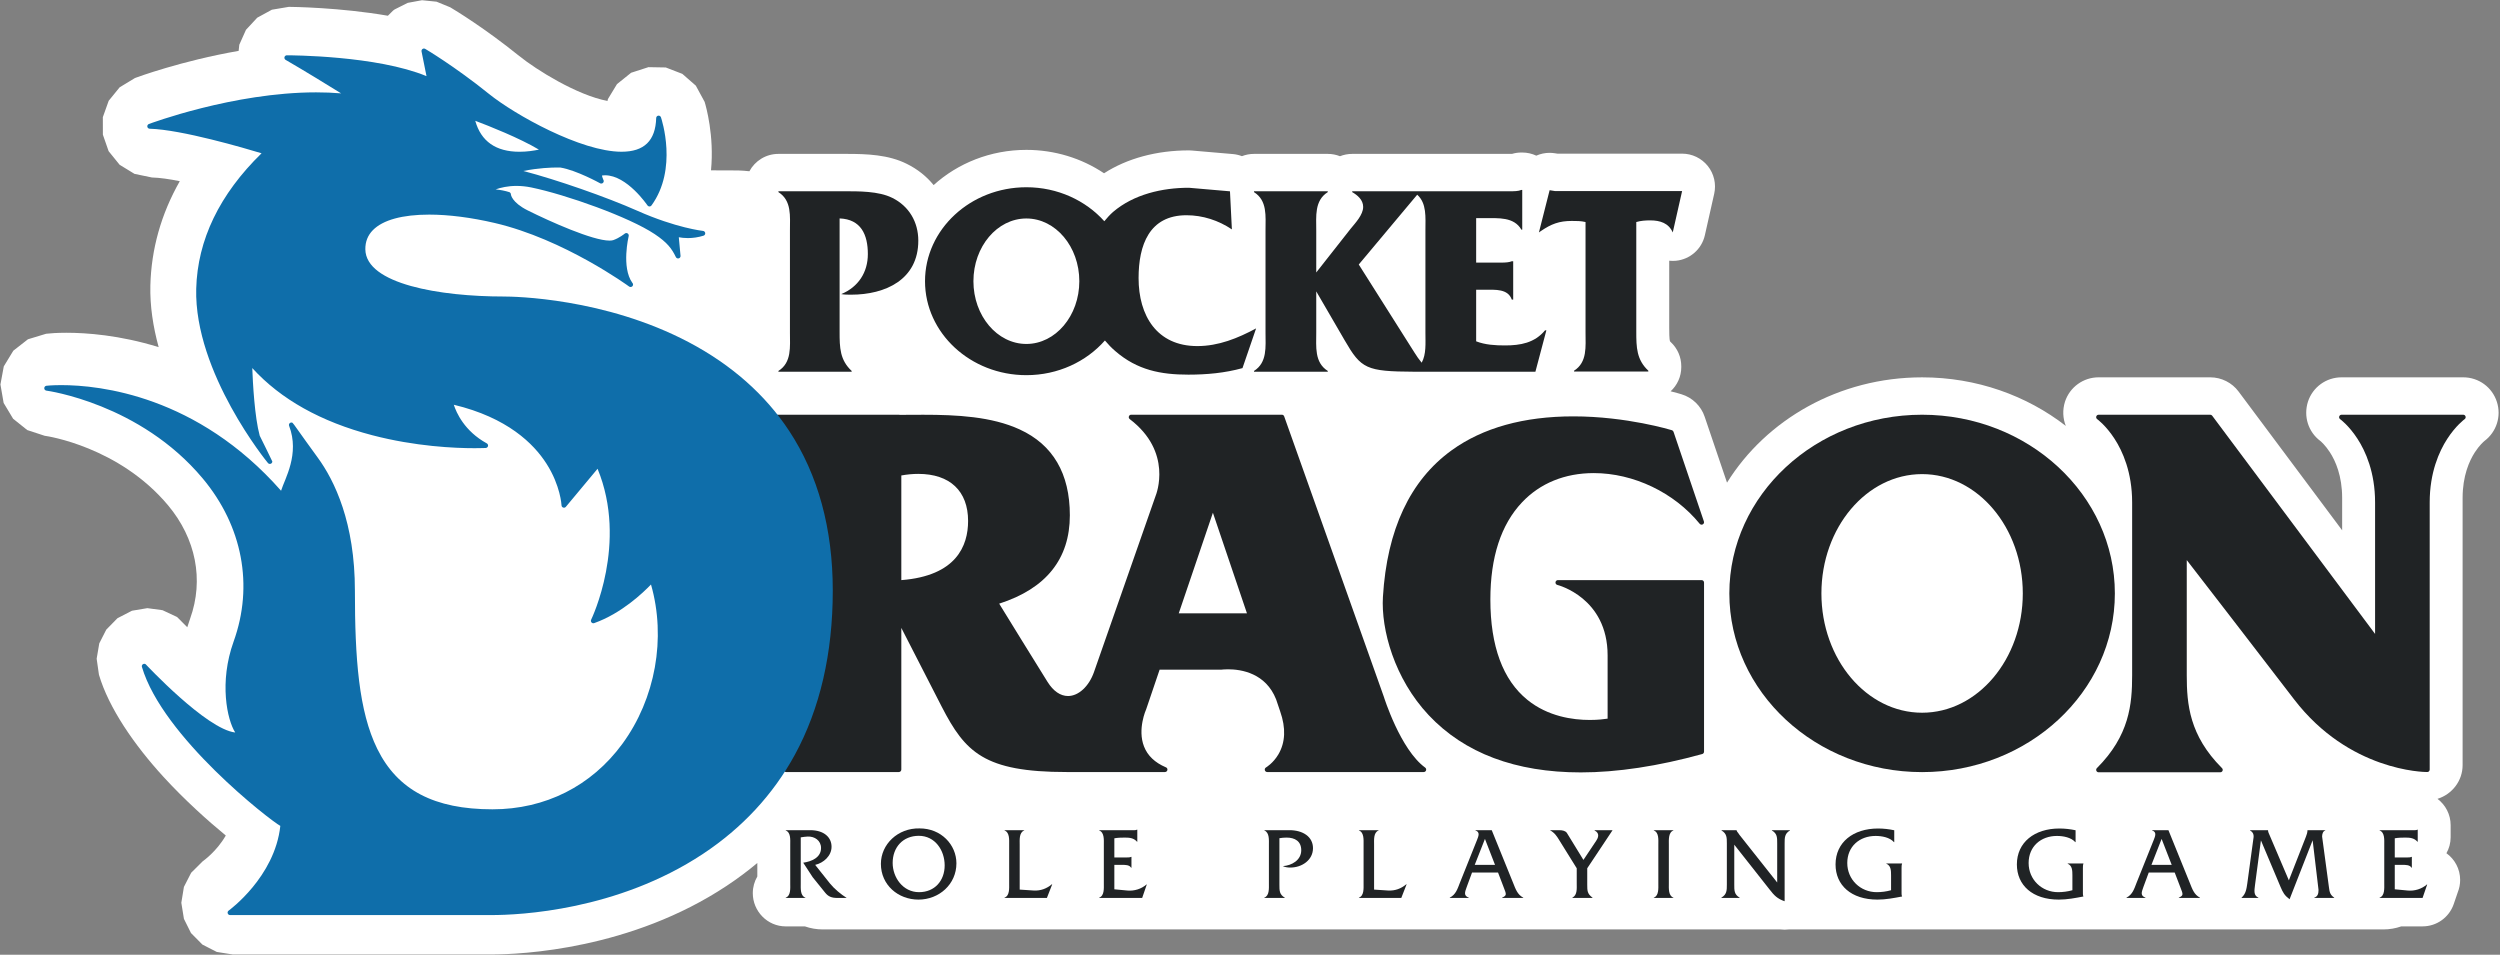 <?xml version="1.0" encoding="UTF-8" standalone="no"?>
<!DOCTYPE svg PUBLIC "-//W3C//DTD SVG 1.1//EN" "http://www.w3.org/Graphics/SVG/1.1/DTD/svg11.dtd">
<svg width="100%" height="100%" viewBox="0 0 1126 430" version="1.1" xmlns="http://www.w3.org/2000/svg" xmlns:xlink="http://www.w3.org/1999/xlink" xml:space="preserve" xmlns:serif="http://www.serif.com/" style="fill-rule:evenodd;clip-rule:evenodd;stroke-linejoin:round;stroke-miterlimit:2;">
    <rect x="0" y="0" width="1126" height="430" fill="#808080" stroke="none"/>
    <g transform="matrix(1,0,0,1,1342.29,-173.297)">
        <g transform="matrix(-8.333,-1.02054e-15,1.02054e-15,-8.333,3599.45,2499.11)">
            <g transform="matrix(0.1,0,0,0.1,0,-129.98)">
                <path d="M5520.99,3624.44C5526.21,3620.07 5531.73,3615.96 5537.55,3612.1C5589.27,3577.81 5648.2,3574.99 5665.04,3574.99L5804.51,3574.99L5813.15,3576.36L5820.91,3580.33L5827.1,3586.58L5830.91,3594.24L5832.32,3602.93L5830.92,3611.51L5827.01,3619.15L5820.72,3625.4L5820.59,3625.49C5820.49,3625.56 5813.21,3630.67 5808.29,3639.29C5818.07,3647.34 5830.41,3658.39 5841.88,3670.9C5857.7,3688.17 5871.56,3708.23 5876.85,3726.22L5878.08,3734.85L5876.67,3743.14L5872.89,3750.56L5866.95,3756.63L5866.72,3756.8L5858.99,3760.79L5850.68,3762.18L5842.47,3761.07L5834.85,3757.51C5834.72,3757.43 5834.59,3757.34 5834.46,3757.25C5834.43,3757.23 5832.4,3755.11 5829.1,3751.86C5828.63,3753.42 5828.12,3754.98 5827.55,3756.55C5819.99,3777.58 5824.52,3799.83 5839.43,3817.7C5866.04,3849.54 5905.25,3855.22 5905.65,3855.26C5905.81,3855.28 5905.97,3855.3 5906.12,3855.33L5915.6,3858.44L5923.24,3864.56L5928.36,3873.1L5930.09,3883.08L5928.28,3892.86L5923.13,3901.33L5915.22,3907.51L5905.39,3910.49C5903.35,3910.72 5899.64,3911.03 5894.51,3911.03C5883.88,3911.03 5865.88,3909.84 5844.57,3903.26C5847.56,3914.2 5849.33,3925.5 5849.05,3936.64C5848.55,3956.18 5843.32,3975.06 5833.15,3992.96C5838.74,3994.08 5843.97,3994.85 5848.08,3994.95L5848.24,3994.96L5857.63,3996.91L5865.66,4001.82L5871.62,4009.18L5874.72,4018.08L5874.74,4027.56L5871.58,4036.41L5865.66,4043.69L5857.44,4048.68C5857.25,4048.76 5857.06,4048.83 5856.87,4048.9C5856.53,4049.02 5832.4,4057.99 5801.34,4063.39L5800.98,4066.72L5797.38,4074.76L5791.29,4081.32L5783.37,4085.64L5774.22,4087.18C5772.63,4087.18 5746.53,4086.87 5720.67,4082.38L5717.84,4085.19C5717.57,4085.4 5717.29,4085.59 5717.02,4085.79L5709.96,4089.34L5702.22,4090.77L5694.36,4089.97L5686.97,4086.94C5684.12,4085.25 5668.42,4075.73 5649.68,4060.62L5649.67,4060.62C5640.34,4053.09 5618.44,4039.45 5601.97,4036.32L5601.76,4037.32L5596.84,4045.43L5589.19,4051.57L5579.84,4054.59L5570.47,4054.42L5561.52,4050.96L5554.23,4044.59L5549.47,4035.83C5548.73,4033.45 5544.2,4017.47 5546.03,3998.81C5543.1,3998.77 5540.17,3998.76 5537.25,3998.79C5533.13,3998.84 5529.08,3998.78 5525.28,3998.32C5522.28,4003.91 5516.38,4007.71 5509.59,4007.71L5472.72,4007.71C5461.72,4007.71 5450.14,4007.29 5440.22,4002.33C5434.43,3999.48 5429.53,3995.56 5425.7,3990.85C5412.66,4002.63 5395,4009.88 5375.57,4009.88C5360.36,4009.88 5345.75,4005.39 5333.59,3997.23C5321.17,4005.25 5305.2,4009.6 5287.72,4009.6C5287.21,4009.6 5286.7,4009.58 5286.19,4009.53L5263.99,4007.62C5262.26,4007.47 5260.61,4007.08 5259.06,4006.48C5257.04,4007.27 5254.84,4007.71 5252.54,4007.71L5212.66,4007.71C5210.34,4007.71 5208.11,4007.26 5206.06,4006.45C5204.02,4007.26 5201.79,4007.71 5199.46,4007.71L5113.09,4007.71C5111.45,4008.2 5109.72,4008.45 5108,4008.45L5107.55,4008.45C5104.83,4008.45 5102.26,4007.84 5099.96,4006.76C5097.74,4007.74 5095.29,4008.28 5092.77,4008.28C5091.86,4008.28 5090.91,4008.21 5089.98,4008.06L5088.55,4007.84L5021.14,4007.84C5015.75,4007.84 5010.64,4005.38 5007.25,4001.16C5003.88,3996.94 5002.61,3991.41 5003.8,3986.14L5008.84,3963.75C5010.52,3956.26 5016.82,3950.7 5024.46,3949.95C5025.05,3949.9 5025.63,3949.87 5026.2,3949.87C5026.84,3949.87 5027.48,3949.9 5028.11,3949.97L5028.11,3913.99C5028.11,3911.85 5028.11,3907.38 5027.66,3906.38C5027.63,3906.34 5027.52,3906.2 5027.27,3905.97C5023.64,3902.6 5021.59,3897.88 5021.59,3892.94L5021.59,3892.49C5021.59,3887.31 5023.81,3882.64 5027.35,3879.39C5024.4,3878.65 5022.4,3878.06 5021.53,3877.8C5015.59,3876.02 5010.88,3871.44 5008.95,3865.64L4996.87,3830.02C4975.71,3864.03 4936.37,3886.93 4891.43,3886.93C4861.94,3886.93 4834.86,3877.07 4813.75,3860.68C4815.37,3864.72 4815.6,3869.33 4814.19,3873.79C4811.6,3881.66 4804.3,3886.94 4796.02,3886.94L4735.68,3886.94C4729.65,3886.94 4723.92,3884.05 4720.37,3879.26L4664.39,3804.26L4664.39,3821.75C4664.39,3833.71 4668,3841.79 4671.03,3846.46C4673.49,3850.25 4675.82,3852.25 4676.14,3852.51C4682.68,3857.38 4685.4,3865.81 4682.87,3873.79C4680.29,3881.66 4672.99,3886.94 4664.72,3886.94L4598.95,3886.94C4590.58,3886.94 4583.26,3881.58 4580.73,3873.61C4578.26,3865.81 4580.98,3857.4 4587.49,3852.53C4587.82,3852.26 4590.21,3850.22 4592.69,3846.38C4595.69,3841.72 4599.28,3833.66 4599.28,3821.75L4599.28,3677.34C4599.28,3668.86 4604.94,3661.57 4612.86,3659.11C4608.54,3655.86 4605.75,3650.7 4605.75,3644.88L4605.75,3638.36C4605.75,3635.22 4606.58,3632.27 4608.03,3629.72C4603.53,3626.5 4600.61,3621.22 4600.61,3615.26C4600.61,3612.93 4601.06,3610.7 4601.88,3608.67L4604.09,3602.2C4606.56,3595.01 4613.32,3590.18 4620.92,3590.18L4632.43,3590.18C4635.45,3589.11 4638.72,3588.53 4642.12,3588.53L4963.54,3588.53C4964.27,3588.43 4965,3588.39 4965.73,3588.39C4966.46,3588.39 4967.19,3588.43 4967.92,3588.53L5485.6,3588.53C5488.99,3588.53 5492.25,3589.11 5495.27,3590.17L5505.65,3590.17C5515.48,3590.17 5523.44,3598.31 5523.44,3608.13C5523.44,3611.38 5522.56,3614.47 5520.99,3617.15L5520.99,3624.44Z" style="fill:white;"/>
            </g>
            <g>
                <g>
                    <g transform="matrix(0.1,0,0,0.1,0,-130.463)">
                        <path d="M5492.4,3647.01C5484.94,3647.01 5480.87,3643.12 5480.87,3638.05C5480.87,3633.15 5485.16,3629.3 5489.73,3628.25L5481.71,3618.17C5479.37,3615.28 5475.86,3612.38 5472.69,3610.38L5477.81,3610.38C5480.76,3610.38 5482.6,3611.1 5484.27,3613.16L5491.06,3621.57L5496.18,3629.42C5491.73,3630.08 5486.55,3632.14 5486.55,3637.38C5486.55,3641.39 5490.01,3643.72 5493.74,3643.56C5495.02,3643.5 5496.24,3643.34 5497.52,3643.12L5497.52,3618.17C5497.52,3615.61 5497.86,3611.55 5495.02,3610.54L5495.02,3610.38L5505.65,3610.38L5505.65,3610.54C5502.81,3611.55 5503.2,3615.66 5503.2,3618.17L5503.2,3639.16C5503.2,3641.72 5502.81,3645.79 5505.65,3646.84L5505.65,3647.01" style="fill:rgb(32,35,37);fill-rule:nonzero;"/>
                    </g>
                    <g transform="matrix(0.1,0,0,0.1,0,-130.431)">
                        <path d="M5413.38,3628.77C5413.38,3617.41 5422.79,3609.16 5433.88,3609.16C5444.89,3609.16 5454.2,3617.07 5454.2,3628.48C5454.2,3639.07 5445.02,3647.91 5433.31,3647.64C5421.63,3647.69 5413.38,3638.78 5413.38,3628.77M5447.84,3628.98C5447.84,3621.19 5442.34,3613.18 5433.59,3613.18C5425.13,3613.18 5419.73,3619.36 5419.73,3627.66C5419.73,3635.78 5424.91,3643.64 5433.7,3643.64C5442.34,3643.64 5447.84,3637.39 5447.84,3628.98" style="fill:rgb(32,35,37);fill-rule:nonzero;"/>
                    </g>
                    <g transform="matrix(0.1,0,0,0.1,0,-130.464)">
                        <path d="M5371.62,3614.4C5367.84,3614.18 5364.55,3615.45 5361.77,3617.79L5361.59,3617.79L5364.48,3610.38L5387.38,3610.38L5387.38,3610.56C5384.54,3611.56 5384.87,3615.68 5384.87,3618.19L5384.87,3639.18C5384.87,3641.74 5384.54,3645.79 5387.38,3646.86L5387.38,3647.02L5376.73,3647.02L5376.73,3646.86C5379.57,3645.79 5379.18,3641.68 5379.18,3639.18L5379.18,3614.9" style="fill:rgb(32,35,37);fill-rule:nonzero;"/>
                    </g>
                    <g transform="matrix(0.1,0,0,0.1,0,-130.435)">
                        <path d="M5328.02,3614.77L5320.95,3614.1C5317.27,3613.77 5313.43,3614.94 5310.64,3617.39L5310.48,3617.39L5312.98,3610.1L5336.21,3610.1L5336.21,3610.26C5333.36,3611.26 5333.7,3615.38 5333.7,3617.89L5333.7,3638.88C5333.7,3641.44 5333.36,3645.51 5336.21,3646.56L5336.21,3646.73L5318.39,3646.73C5317.43,3646.73 5316.5,3646.62 5315.77,3647.01L5315.61,3647.01L5315.61,3640.49L5315.77,3640.49C5317.5,3642.5 5319.77,3642.72 5322.34,3642.72C5324.29,3642.72 5326.23,3642.67 5328.02,3642.33L5328.02,3631.98L5321.39,3631.98C5320.5,3631.98 5319.61,3631.98 5318.95,3632.31L5318.77,3632.31L5318.77,3626.41L5318.95,3626.41C5319.84,3628.02 5322.16,3627.97 5323.89,3627.97L5328.02,3627.97" style="fill:rgb(32,35,37);fill-rule:nonzero;"/>
                    </g>
                    <g transform="matrix(0.1,0,0,0.1,0,-130.463)">
                        <path d="M5233.4,3647.01C5226.16,3647.01 5220.65,3643.5 5220.65,3637.27C5220.65,3630.87 5226.61,3626.8 5232.9,3626.8C5234.29,3626.8 5235.68,3626.97 5236.96,3627.58C5232.17,3627.86 5227,3630.81 5227,3636.15C5227,3641.05 5230.45,3643 5234.9,3643C5236.24,3643 5237.52,3642.89 5238.8,3642.67L5238.8,3617.56C5238.8,3614.44 5238.85,3612.22 5235.9,3610.54L5235.9,3610.38L5246.98,3610.38L5246.98,3610.54C5244.15,3611.55 5244.48,3615.66 5244.48,3618.17L5244.48,3639.16C5244.48,3641.67 5244.15,3645.73 5246.93,3646.84L5246.93,3647.01" style="fill:rgb(32,35,37);fill-rule:nonzero;"/>
                    </g>
                    <g transform="matrix(0.1,0,0,0.1,0,-130.464)">
                        <path d="M5180.06,3614.4C5176.28,3614.18 5172.99,3615.45 5170.21,3617.79L5170.04,3617.79L5172.93,3610.38L5195.82,3610.38L5195.82,3610.56C5192.98,3611.56 5193.31,3615.68 5193.31,3618.19L5193.31,3639.18C5193.31,3641.74 5192.98,3645.79 5195.82,3646.86L5195.82,3647.02L5185.18,3647.02L5185.18,3646.86C5188.02,3645.79 5187.63,3641.68 5187.63,3639.18L5187.63,3614.9" style="fill:rgb(32,35,37);fill-rule:nonzero;"/>
                    </g>
                    <g transform="matrix(0.1,0,0,0.1,0,-130.463)">
                        <path d="M5134.68,3624.13L5137.57,3616.28C5138.75,3613.16 5139.13,3611.55 5136.46,3610.55L5136.46,3610.38L5146.71,3610.38L5146.71,3610.55C5143.48,3612.16 5142.53,3615.28 5141.3,3618.45L5132.01,3641.67C5131.23,3643.67 5130.17,3646.01 5132.84,3646.84L5132.84,3647.01L5124.04,3647.01L5112.46,3618.45C5111.18,3615.28 5110.18,3612.16 5107.01,3610.55L5107.01,3610.38L5118.42,3610.38L5118.42,3610.55C5115.7,3611.77 5116.14,3612.38 5117.64,3616.28L5120.64,3624.13L5134.68,3624.13ZM5127.71,3642.28L5133.23,3628.25L5122.26,3628.25" style="fill:rgb(32,35,37);fill-rule:nonzero;"/>
                    </g>
                    <g transform="matrix(0.1,0,0,0.1,0,-130.464)">
                        <path d="M5072.42,3617.63C5072.42,3614.28 5072.42,3612.61 5069.58,3610.56L5069.58,3610.38L5080.44,3610.38L5080.44,3610.56C5077.71,3611.94 5078.1,3615.56 5078.1,3618.19L5078.1,3626.42L5087.34,3641.28C5088.84,3643.74 5089.96,3645.58 5092.63,3647.02L5087.56,3647.02C5085.78,3647.02 5084.11,3646.63 5083.39,3645.47L5074.48,3630.94L5067.58,3641.28C5066.63,3642.67 5065.35,3645.35 5068.47,3646.85L5068.47,3647.02L5058.72,3647.02L5072.42,3626.42" style="fill:rgb(32,35,37);fill-rule:nonzero;"/>
                    </g>
                    <g transform="matrix(0.1,0,0,0.1,0,-130.463)">
                        <path d="M5033.99,3639.16C5033.99,3641.72 5033.6,3645.79 5036.44,3646.84L5036.44,3647.01L5025.86,3647.01L5025.86,3646.84C5028.65,3645.79 5028.31,3641.66 5028.31,3639.16L5028.31,3618.17C5028.31,3615.66 5028.65,3611.6 5025.86,3610.54L5025.86,3610.38L5036.44,3610.38L5036.44,3610.54C5033.66,3611.55 5033.99,3615.66 5033.99,3618.17" style="fill:rgb(32,35,37);fill-rule:nonzero;"/>
                    </g>
                    <g transform="matrix(0.1,0,0,0.1,0,-130.642)">
                        <path d="M4992.95,3619.41C4992.95,3616.29 4993.02,3614.06 4990.06,3612.34L4990.06,3612.16L4999.91,3612.16L4999.91,3612.34C4996.96,3614.06 4996.96,3616.29 4996.96,3619.41L4996.96,3641.63C4996.96,3644.73 4996.96,3646.97 4999.86,3648.63L4999.86,3648.8L4991.72,3648.8L4991.72,3648.75C4991.5,3648.07 4991.29,3647.79 4990.89,3647.36L4990.11,3646.23L4969.75,3620.52L4969.75,3641.63C4969.75,3644.73 4969.68,3646.97 4972.63,3648.63L4972.63,3648.8L4962.84,3648.8L4962.84,3648.63C4965.73,3646.97 4965.73,3644.73 4965.73,3641.63L4965.73,3610.38C4969.68,3611.72 4971.41,3613.56 4973.86,3616.73L4992.95,3640.95" style="fill:rgb(32,35,37);fill-rule:nonzero;"/>
                    </g>
                    <g transform="matrix(0.1,0,0,0.1,0,-130.463)">
                        <path d="M4906.48,3640.55L4906.64,3640.55C4908.93,3643.12 4913.16,3643.89 4916.56,3643.89C4925.24,3643.89 4931.87,3638.21 4931.87,3629.25C4931.87,3620.28 4924.74,3613.5 4915.94,3613.5C4913.39,3613.5 4910.71,3613.84 4908.2,3614.55L4908.2,3622.57C4908.2,3625.14 4908.26,3627.85 4910.76,3628.87L4910.76,3629.03L4902.25,3629.03L4902.25,3628.87C4902.53,3628.19 4902.53,3627.3 4902.53,3626.46L4902.53,3613.66C4902.53,3612.84 4902.58,3611.93 4902.25,3611.16C4906.7,3610.32 4911.04,3609.48 4915.55,3609.48C4929.8,3609.48 4938.21,3617.28 4938.21,3628.48C4938.21,3640.44 4928.69,3647.91 4915.22,3647.91C4912.27,3647.91 4909.37,3647.57 4906.48,3646.96" style="fill:rgb(32,35,37);fill-rule:nonzero;"/>
                    </g>
                    <g transform="matrix(0.1,0,0,0.1,0,-130.463)">
                        <path d="M4808.47,3640.55L4808.63,3640.55C4810.92,3643.12 4815.15,3643.89 4818.55,3643.89C4827.23,3643.89 4833.85,3638.21 4833.85,3629.25C4833.85,3620.28 4826.73,3613.5 4817.93,3613.5C4815.38,3613.5 4812.7,3613.84 4810.19,3614.55L4810.19,3622.57C4810.19,3625.14 4810.25,3627.85 4812.75,3628.87L4812.75,3629.03L4804.24,3629.03L4804.24,3628.87C4804.51,3628.19 4804.51,3627.3 4804.51,3626.46L4804.51,3613.66C4804.51,3612.84 4804.57,3611.93 4804.24,3611.16C4808.69,3610.32 4813.03,3609.48 4817.54,3609.48C4831.79,3609.48 4840.2,3617.28 4840.2,3628.48C4840.2,3640.44 4830.68,3647.91 4817.21,3647.91C4814.26,3647.91 4811.36,3647.57 4808.47,3646.96" style="fill:rgb(32,35,37);fill-rule:nonzero;"/>
                    </g>
                    <g transform="matrix(0.1,0,0,0.1,0,-130.463)">
                        <path d="M4768.92,3624.13L4771.82,3616.28C4772.99,3613.16 4773.38,3611.55 4770.7,3610.55L4770.7,3610.38L4780.95,3610.38L4780.95,3610.55C4777.72,3612.16 4776.77,3615.28 4775.55,3618.45L4766.25,3641.67C4765.47,3643.67 4764.42,3646.01 4767.09,3646.84L4767.09,3647.01L4758.29,3647.01L4746.71,3618.45C4745.43,3615.28 4744.43,3612.16 4741.26,3610.55L4741.26,3610.38L4752.67,3610.38L4752.67,3610.55C4749.94,3611.77 4750.39,3612.38 4751.89,3616.28L4754.9,3624.13L4768.92,3624.13ZM4761.97,3642.28L4767.47,3628.25L4756.51,3628.25" style="fill:rgb(32,35,37);fill-rule:nonzero;"/>
                    </g>
                    <g transform="matrix(0.1,0,0,0.1,0,-130.535)">
                        <path d="M4683.96,3644.22C4683.51,3645.4 4683.13,3646.5 4683.13,3647.68L4683.13,3647.73L4673.49,3647.73L4673.49,3647.57C4674.82,3647.18 4675.22,3645.57 4675.22,3644.27L4671.54,3616.95C4671.21,3614.32 4670.93,3612.82 4668.7,3611.27L4668.7,3611.09L4679.45,3611.09L4679.45,3611.27C4677.5,3611.88 4677.16,3613.56 4677.16,3615.45L4680.34,3642.27L4692.81,3610.38C4695.59,3612.5 4696.38,3614 4697.71,3617.11L4708.29,3642.22L4711.46,3618.29C4711.9,3614.88 4712.29,3612.43 4709.68,3611.27L4709.68,3611.09L4718.75,3611.09L4718.75,3611.27C4716.41,3613.32 4716.08,3616.06 4715.64,3619.06L4712.47,3642.38C4712.24,3643.95 4711.63,3646.18 4714.19,3647.57L4714.19,3647.73L4704.45,3647.73L4704.45,3647.68C4704.45,3646.79 4704,3645.95 4703.66,3645.16L4693.19,3620.61" style="fill:rgb(32,35,37);fill-rule:nonzero;"/>
                    </g>
                    <g transform="matrix(0.1,0,0,0.1,0,-130.435)">
                        <path d="M4635.95,3614.77L4628.88,3614.1C4625.21,3613.77 4621.37,3614.94 4618.58,3617.39L4618.42,3617.39L4620.92,3610.1L4644.14,3610.1L4644.14,3610.26C4641.29,3611.26 4641.63,3615.38 4641.63,3617.89L4641.63,3638.88C4641.63,3641.44 4641.29,3645.51 4644.14,3646.56L4644.14,3646.73L4626.32,3646.73C4625.37,3646.73 4624.43,3646.62 4623.71,3647.01L4623.54,3647.01L4623.54,3640.49L4623.71,3640.49C4625.43,3642.5 4627.71,3642.72 4630.28,3642.72C4632.22,3642.72 4634.17,3642.67 4635.95,3642.33L4635.95,3631.98L4629.33,3631.98C4628.44,3631.98 4627.55,3631.98 4626.88,3632.31L4626.72,3632.31L4626.72,3626.41L4626.88,3626.41C4627.77,3628.02 4630.11,3627.97 4631.83,3627.97L4635.95,3627.97" style="fill:rgb(32,35,37);fill-rule:nonzero;"/>
                    </g>
                </g>
                <g>
                    <g transform="matrix(0.1,0,0,0.1,0,-101.207)">
                        <path d="M4891.43,3579C4948.88,3579 4995.61,3535.67 4995.61,3482.41C4995.61,3429.16 4948.88,3385.83 4891.43,3385.83C4833.98,3385.83 4787.24,3429.16 4787.24,3482.41C4787.24,3535.67 4833.98,3579 4891.43,3579M4891.43,3417.93C4921.44,3417.93 4945.85,3446.86 4945.85,3482.41C4945.85,3517.97 4921.44,3546.9 4891.43,3546.9C4861.42,3546.9 4837,3517.97 4837,3482.41C4837,3446.86 4861.42,3417.93 4891.43,3417.93" style="fill:rgb(32,35,37);fill-rule:nonzero;"/>
                    </g>
                    <g transform="matrix(0.1,0,0,0.1,0,-101.202)">
                        <path d="M5182.41,3426.66L5236.23,3578.08C5236.41,3578.6 5236.91,3578.96 5237.48,3578.96L5318.91,3578.96C5319.48,3578.96 5319.98,3578.6 5320.16,3578.05C5320.34,3577.52 5320.16,3576.93 5319.7,3576.58C5296.36,3558.86 5305.3,3536.07 5305.73,3535.05L5339,3439.93C5341.71,3432.14 5347.36,3426.91 5353.05,3426.91C5357.18,3426.91 5361,3429.55 5364.11,3434.51C5370.05,3443.98 5386.29,3470.37 5390.27,3476.83C5364.91,3484.96 5352.07,3501.01 5352.07,3524.59C5352.07,3547.12 5361.18,3562.74 5379.2,3571C5394.34,3577.97 5413.18,3578.93 5431.27,3578.93C5433.77,3578.93 5436.2,3578.92 5438.57,3578.9C5440.43,3578.88 5442.25,3578.87 5444,3578.87C5444.16,3578.92 5444.32,3578.96 5444.48,3578.96L5511.95,3578.96C5512.45,3578.96 5512.91,3578.67 5513.14,3578.22C5513.36,3577.77 5513.3,3577.23 5513,3576.83C5499.73,3559.48 5495.46,3542.87 5495.46,3508.49L5495.46,3440.77C5495.46,3401.67 5506.34,3388.13 5506.45,3388C5506.79,3387.6 5506.86,3387.06 5506.64,3386.59C5506.43,3386.13 5505.95,3385.82 5505.45,3385.82L5444.48,3385.82C5443.75,3385.82 5443.16,3386.42 5443.16,3387.15L5443.16,3463.73L5421.29,3421.08C5408.64,3396.57 5398.45,3385.82 5353.84,3385.82L5300.64,3385.82C5299.91,3385.82 5299.32,3386.42 5299.32,3387.15C5299.32,3387.75 5299.71,3388.25 5300.25,3388.41C5306.11,3390.92 5310.07,3394.69 5311.98,3399.63C5315.64,3408.99 5310.89,3419.58 5310.84,3419.69C5310.82,3419.73 5310.8,3419.77 5310.79,3419.82L5303.55,3441.15L5270.25,3441.15C5270.18,3441.15 5270.13,3441.15 5270.07,3441.16C5270.05,3441.16 5268.7,3441.35 5266.59,3441.35C5259.29,3441.35 5246.18,3439.23 5240.59,3425.11L5238.39,3418.59C5235.23,3409.61 5235.57,3401.8 5239.36,3395.36C5242.2,3390.54 5246.02,3388.32 5246.05,3388.3C5246.57,3388.01 5246.84,3387.39 5246.68,3386.82C5246.54,3386.23 5246,3385.82 5245.41,3385.82L5160.79,3385.82C5160.21,3385.82 5159.7,3386.19 5159.54,3386.74C5159.36,3387.28 5159.55,3387.88 5160.02,3388.22C5173.43,3397.96 5182.3,3426.32 5182.41,3426.66M5443.16,3489.55L5443.16,3546.12C5440,3546.69 5436.91,3546.97 5434,3546.97C5416.89,3546.97 5407.07,3537.69 5407.07,3521.52C5407.07,3508.14 5413.39,3491.85 5443.16,3489.55M5293.21,3471.59L5274.75,3525.97L5256.34,3471.59" style="fill:rgb(32,35,37);fill-rule:nonzero;"/>
                    </g>
                    <g transform="matrix(0.1,0,0,0.1,0,-101.312)">
                        <path d="M5010.61,3490.66L5088.27,3490.66C5088.93,3490.66 5089.5,3490.16 5089.58,3489.49C5089.66,3488.83 5089.23,3488.21 5088.57,3488.05C5088.31,3487.99 5061.41,3481.15 5061.41,3449.99L5061.41,3415.78C5063.06,3415.52 5066.54,3415.07 5071.01,3415.07C5080.29,3415.07 5093.67,3416.95 5104.76,3425.93C5118.04,3436.69 5124.78,3454.95 5124.78,3480.2C5124.78,3503.02 5119.03,3520.68 5107.67,3532.69C5097.91,3543.03 5084.5,3548.5 5068.9,3548.5C5047.36,3548.5 5025.41,3538 5011.63,3521.09C5011.23,3520.61 5010.53,3520.48 5009.97,3520.78C5009.41,3521.09 5009.15,3521.75 5009.36,3522.36L5025.79,3570.84C5025.93,3571.24 5026.25,3571.55 5026.65,3571.68C5026.89,3571.75 5051.04,3579.16 5079.9,3579.16C5106.72,3579.16 5128.87,3572.99 5145.72,3560.81C5168.15,3544.59 5180.65,3517.95 5182.85,3481.62C5183.92,3464 5176.69,3437.4 5158.09,3417.64C5138.79,3397.13 5111.13,3386.72 5075.91,3386.72C5056.26,3386.72 5034.17,3390.06 5010.26,3396.65C5009.69,3396.81 5009.29,3397.33 5009.29,3397.92L5009.29,3489.33C5009.29,3490.07 5009.88,3490.66 5010.61,3490.66" style="fill:rgb(32,35,37);fill-rule:nonzero;"/>
                    </g>
                    <g transform="matrix(0.1,0,0,0.1,0,-101.217)">
                        <path d="M4598.95,3579.1L4664.72,3579.1C4665.28,3579.1 4665.79,3578.73 4665.97,3578.18C4666.15,3577.63 4665.95,3577.04 4665.48,3576.7C4665.43,3576.67 4660.77,3573.3 4656.1,3566.09C4651.76,3559.41 4646.59,3548.01 4646.59,3531.7L4646.59,3460.62L4734.63,3578.57C4734.87,3578.91 4735.27,3579.1 4735.68,3579.1L4796.02,3579.1C4796.59,3579.1 4797.1,3578.73 4797.28,3578.18C4797.46,3577.63 4797.26,3577.04 4796.79,3576.7C4796.74,3576.67 4792.08,3573.3 4787.41,3566.09C4783.07,3559.41 4777.9,3548.01 4777.9,3531.7L4777.9,3438.28C4777.9,3422.52 4779.38,3405.66 4796.96,3388.08C4797.34,3387.7 4797.45,3387.13 4797.24,3386.64C4797.04,3386.15 4796.55,3385.83 4796.02,3385.83L4730.25,3385.83C4729.51,3385.83 4728.92,3386.42 4728.92,3387.15C4728.92,3387.58 4729.13,3387.96 4729.44,3388.2C4746.92,3405.74 4748.38,3422.56 4748.38,3438.28L4748.38,3500.53C4740.34,3490.13 4715.28,3457.74 4690.39,3425.28C4660.61,3386.43 4620.19,3385.97 4618.38,3385.97C4617.65,3385.98 4617.07,3386.57 4617.07,3387.29L4617.07,3531.7C4617.07,3547.94 4611.94,3559.31 4607.63,3565.98C4602.97,3573.22 4598.23,3576.67 4598.18,3576.7C4597.71,3577.04 4597.52,3577.63 4597.69,3578.18C4597.87,3578.73 4598.37,3579.1 4598.95,3579.1" style="fill:rgb(32,35,37);fill-rule:nonzero;"/>
                    </g>
                </g>
                <g transform="matrix(0.1,0,0,0.1,0,-89.133)">
                    <path d="M5639.04,3601.55C5641.81,3600.96 5645.54,3600.39 5649.52,3600.39C5662.31,3600.39 5670.34,3606.02 5673.45,3617.13C5666,3614.32 5649.57,3607.83 5639.04,3601.55M5503.8,3449.55C5516.72,3469.14 5534.95,3485.24 5557.96,3497.4C5603.52,3521.46 5652.63,3522.15 5658.08,3522.15C5692.41,3522.15 5732.59,3528.83 5732.86,3547.65C5732.91,3551.74 5731.54,3555.24 5728.77,3558.04C5723.36,3563.53 5712.84,3566.42 5698.32,3566.42C5687.88,3566.42 5675.66,3564.86 5663,3561.91C5625.38,3553.14 5590.63,3527.8 5590.29,3527.55C5590.04,3527.38 5589.77,3527.29 5589.49,3527.29L5589.47,3527.29C5588.74,3527.29 5588.15,3527.88 5588.15,3528.61C5588.15,3528.98 5588.29,3529.3 5588.54,3529.54C5594.56,3537.91 5590.55,3554.64 5590.52,3554.81C5590.38,3555.37 5590.61,3555.94 5591.09,3556.25C5591.57,3556.55 5592.2,3556.51 5592.64,3556.15C5592.66,3556.13 5595.55,3553.77 5598.86,3552.63C5599.36,3552.46 5600.04,3552.37 5600.86,3552.37C5610,3552.37 5632.96,3562.64 5645.11,3568.7C5653.86,3573.09 5654.18,3577.31 5654.18,3577.32C5654.18,3577.89 5654.54,3578.4 5655.08,3578.58C5657.27,3579.28 5659.73,3579.77 5662.45,3580.05C5659.72,3581.01 5655.88,3581.93 5651.14,3581.93C5648.55,3581.93 5645.89,3581.65 5643.23,3581.11C5624.27,3577.2 5590.25,3565.09 5576.48,3555.89C5569.68,3551.36 5567.21,3548.03 5565.02,3543.47C5564.79,3543.01 5564.31,3542.72 5563.82,3542.72L5563.79,3542.72C5563.07,3542.73 5562.48,3543.31 5562.48,3544.05C5562.48,3544.16 5562.49,3544.27 5562.52,3544.38L5563.43,3554.19C5562.25,3553.96 5560.57,3553.73 5558.54,3553.73C5555.7,3553.73 5552.86,3554.17 5550.07,3555.03C5549.47,3555.22 5549.09,3555.8 5549.15,3556.43C5549.22,3557.05 5549.71,3557.55 5550.34,3557.61C5550.48,3557.63 5564.86,3559.18 5585.77,3568.47C5602.68,3575.98 5629.43,3585.28 5647.45,3590C5639.25,3591.67 5632.16,3591.88 5629.15,3591.88C5628.2,3591.88 5627.58,3591.86 5627.38,3591.85C5618.79,3590.44 5606.11,3583.44 5605.98,3583.37C5605.79,3583.25 5605.56,3583.2 5605.34,3583.2L5605.32,3583.2C5604.59,3583.2 5604,3583.8 5604,3584.53C5604,3584.79 5604.09,3585.05 5604.23,3585.26C5604.83,3586.59 5604.93,3587.28 5604.93,3587.57C5604.38,3587.64 5603.82,3587.68 5603.29,3587.68C5591.41,3587.68 5580.48,3571.56 5580.38,3571.4C5580.13,3571.04 5579.73,3570.82 5579.3,3570.81C5578.86,3570.81 5578.46,3571 5578.21,3571.35C5563.86,3591.1 5572.7,3617.88 5573.08,3619.02C5573.29,3619.62 5573.9,3620 5574.54,3619.9C5575.18,3619.81 5575.63,3619.27 5575.65,3618.63C5576.02,3606.37 5582.13,3600.4 5594.39,3600.4C5616.27,3600.4 5652.06,3620.4 5665.95,3631.59C5684.88,3646.83 5700.36,3655.91 5700.52,3656.01C5700.97,3656.27 5701.54,3656.24 5701.96,3655.94C5702.38,3655.63 5702.59,3655.11 5702.48,3654.6L5699.8,3641.26C5726.7,3652.4 5773.27,3652.53 5775.29,3652.53C5775.88,3652.53 5776.41,3652.13 5776.56,3651.55C5776.72,3650.97 5776.47,3650.37 5775.95,3650.06C5766.36,3644.53 5753.04,3636.34 5745.95,3631.95C5750.29,3632.32 5754.82,3632.5 5759.48,3632.5C5804.13,3632.5 5849.4,3615.57 5849.86,3615.39C5850.45,3615.17 5850.79,3614.56 5850.7,3613.93C5850.59,3613.31 5850.05,3612.85 5849.43,3612.84C5832.27,3612.39 5797.86,3602.27 5788.95,3599.57C5811.71,3577.35 5823.59,3552.71 5824.27,3526.32C5825.41,3480.98 5785.77,3432.42 5785.43,3432.07C5785.18,3431.81 5784.82,3431.66 5784.47,3431.66L5784.45,3431.66C5783.72,3431.66 5783.13,3432.25 5783.13,3432.98C5783.13,3433.18 5789.88,3446.76 5789.95,3446.93C5792.72,3457.04 5793.68,3475.61 5793.97,3483.48C5778.64,3466.63 5756.86,3454.43 5729.13,3447.18C5705.79,3441.08 5684.45,3440.17 5673.81,3440.17C5670.02,3440.17 5667.86,3440.29 5667.77,3440.29C5667.18,3440.32 5666.7,3440.74 5666.55,3441.32C5666.43,3441.9 5666.7,3442.48 5667.21,3442.77C5679.3,3449.4 5683.68,3459.4 5685.04,3463.65C5656.11,3456.73 5641.86,3442.6 5634.97,3431.83C5627.32,3419.89 5626.83,3409.38 5626.82,3409.27C5626.8,3408.72 5626.45,3408.25 5625.93,3408.08C5625.41,3407.89 5624.83,3408.05 5624.48,3408.48L5607.34,3429.05C5590.79,3388.92 5610.61,3347.87 5610.81,3347.46C5611.04,3346.97 5610.97,3346.39 5610.61,3345.99C5610.25,3345.59 5609.68,3345.44 5609.18,3345.62C5594.41,3350.84 5582.63,3362.14 5578.46,3366.5C5570.18,3337.59 5576.02,3304.77 5593.98,3280.31C5610.7,3257.53 5635.63,3244.98 5664.13,3244.98C5695.64,3244.98 5715.43,3255.36 5726.4,3277.64C5736.45,3298.05 5738.5,3326.6 5738.5,3363.2C5738.5,3399.87 5749.43,3422.55 5758.61,3435.11C5768.61,3448.81 5771.83,3453.72 5772.25,3453.92C5772.74,3454.15 5773.32,3454.07 5773.72,3453.7C5774.13,3453.34 5774.25,3452.76 5774.06,3452.26C5768.23,3436.96 5776.39,3423.65 5778.41,3417.17C5823.77,3468.66 5876.46,3474.26 5897.18,3474.26C5902.24,3474.26 5905.13,3473.92 5905.24,3473.91C5905.9,3473.83 5906.4,3473.26 5906.4,3472.6C5906.41,3471.93 5905.93,3471.37 5905.25,3471.28C5904.75,3471.22 5854.64,3464.33 5820.77,3423.83C5799.24,3398.09 5793.15,3365.96 5804.05,3335.67C5811.97,3313.68 5807.56,3293.29 5803.18,3286.5C5818.82,3288.27 5851.49,3323.32 5851.61,3323.41C5852.07,3323.71 5852.68,3323.7 5853.13,3323.37C5853.58,3323.04 5853.79,3322.47 5853.61,3321.93C5842.45,3284.06 5784.31,3238.98 5778.81,3236.02C5781.8,3208.37 5806.5,3190.4 5806.75,3190.22C5807.22,3189.88 5807.43,3189.28 5807.24,3188.74C5807.07,3188.19 5806.56,3187.82 5805.98,3187.82L5664.66,3187.82C5649.57,3187.82 5596.7,3190.21 5550.34,3220.91C5529.11,3234.97 5512.41,3252.99 5500.72,3274.44C5487.11,3299.43 5480.21,3329.29 5480.21,3363.2C5480.21,3396.75 5488.15,3425.8 5503.8,3449.55" style="fill:rgb(15,110,170);fill-rule:nonzero;"/>
                </g>
                <g>
                    <g transform="matrix(0.1,0,0,0.1,0,-67.476)">
                        <path d="M5448.06,3358.9C5455.47,3362.61 5466.29,3362.47 5474.6,3362.47L5509.59,3362.47L5509.59,3362.01C5502.32,3357.42 5503.36,3348.97 5503.36,3341.26L5503.36,3286.11C5503.36,3278.4 5502.32,3269.95 5509.59,3265.35L5509.59,3264.91L5470,3264.91L5470,3265.35C5476.37,3271.29 5476.52,3277.95 5476.52,3286.41L5476.52,3347.79C5464.96,3347.34 5461.25,3339.04 5461.25,3328.51C5461.25,3318.58 5466.44,3310.72 5475.63,3306.88C5473.86,3306.57 5472.08,3306.57 5470.3,3306.57C5451.76,3306.57 5433.98,3314.72 5433.98,3335.77C5433.98,3345.85 5439.01,3354.45 5448.06,3358.9" style="fill:rgb(32,35,37);fill-rule:nonzero;"/>
                    </g>
                    <g transform="matrix(0.1,0,0,0.1,0,-67.417)">
                        <path d="M5116.89,3278.55C5122.08,3278.55 5127.57,3278.86 5132.46,3280.77L5132.46,3308.65L5127.57,3308.65C5122.08,3308.65 5115.26,3309.24 5113.19,3303.31L5112.44,3303.31L5112.44,3324.06L5113.19,3324.06C5114.52,3323.47 5116.59,3323.32 5118.67,3323.32L5132.46,3323.32L5132.46,3347.34L5127.71,3347.34C5120.45,3347.34 5112,3348.08 5108,3341.11L5107.55,3341.11L5107.55,3362.61L5108,3362.61C5109.63,3361.88 5112,3361.88 5114.22,3361.88L5199.46,3361.88L5199.46,3361.42C5196.65,3359.79 5193.53,3357.27 5193.53,3353.42C5193.53,3349.13 5197.83,3344.67 5200.35,3341.56L5218.89,3317.99L5218.89,3340.67C5218.89,3348.38 5219.93,3356.83 5212.66,3361.42L5212.66,3361.88L5252.54,3361.88L5252.54,3361.42C5245.27,3356.83 5246.31,3348.54 5246.31,3340.67L5246.31,3285.52C5246.31,3277.81 5245.27,3269.36 5252.54,3264.76L5252.54,3264.32L5212.66,3264.32L5212.66,3264.76C5219.93,3269.36 5218.89,3277.81 5218.89,3285.52L5218.89,3307.76L5203.47,3281.22C5194.62,3265.93 5191.87,3264.48 5166.11,3264.34L5166.11,3264.32L5100.44,3264.32L5094.51,3286.7L5095.24,3286.7C5100.88,3279.88 5108.59,3278.55 5116.89,3278.55M5161.9,3269.22C5163.32,3270.91 5164.62,3272.77 5165.81,3274.7L5195.91,3322.29L5164.32,3360.02C5159.1,3355.34 5159.88,3347.79 5159.88,3340.82L5159.88,3285.38C5159.88,3279.74 5159.37,3273.81 5161.9,3269.22" style="fill:rgb(32,35,37);fill-rule:nonzero;"/>
                    </g>
                    <g transform="matrix(0.1,0,0,0.1,0,-67.42)">
                        <path d="M5092.75,3362.48L5098.54,3339.65L5097.5,3340.39C5091.86,3344.24 5087.57,3345.87 5080.75,3345.87C5078.07,3345.87 5075.86,3345.87 5073.34,3345.28L5073.34,3285.67C5073.34,3277.98 5072.3,3269.51 5079.55,3264.92L5079.55,3264.48L5039.39,3264.48L5039.39,3264.92C5045.75,3270.85 5045.91,3277.53 5045.91,3285.98L5045.91,3345.28C5043.39,3346.01 5041.02,3346.17 5038.34,3346.17C5033.02,3346.17 5028.41,3344.69 5026.2,3339.65L5021.14,3362.03L5089.93,3362.03" style="fill:rgb(32,35,37);fill-rule:nonzero;"/>
                    </g>
                    <g transform="matrix(0.1,0,0,0.1,0,-67.457)">
                        <path d="M5283.16,3278.6C5305.07,3278.6 5314.92,3295.07 5314.92,3315.35C5314.92,3333.14 5309.18,3349.32 5289.04,3349.32C5280.22,3349.32 5271.69,3346.52 5264.49,3341.67L5265.52,3362.25L5287.72,3364.17C5302.12,3364.17 5317.56,3360.64 5328.74,3351.08C5330.45,3349.56 5331.99,3347.86 5333.44,3346.08C5343.5,3357.29 5358.65,3364.45 5375.57,3364.45C5405.77,3364.45 5430.35,3341.67 5430.35,3313.66C5430.35,3285.66 5405.77,3262.88 5375.57,3262.88C5358.46,3262.88 5343.18,3270.19 5333.12,3281.62C5331.38,3279.56 5329.52,3277.59 5327.41,3275.81C5315.65,3265.66 5303.01,3263.16 5288.01,3263.16C5278.16,3263.16 5268.31,3264.04 5258.76,3266.69L5251.4,3288.16C5261.26,3282.86 5271.69,3278.6 5283.16,3278.6M5375.57,3279.75C5391.35,3279.75 5404.19,3294.97 5404.19,3313.66C5404.19,3332.36 5391.35,3347.57 5375.57,3347.57C5359.79,3347.57 5346.95,3332.36 5346.95,3313.66C5346.95,3294.97 5359.79,3279.75 5375.57,3279.75" style="fill:rgb(32,35,37);fill-rule:nonzero;"/>
                    </g>
                </g>
            </g>
        </g>
    </g>
</svg>
